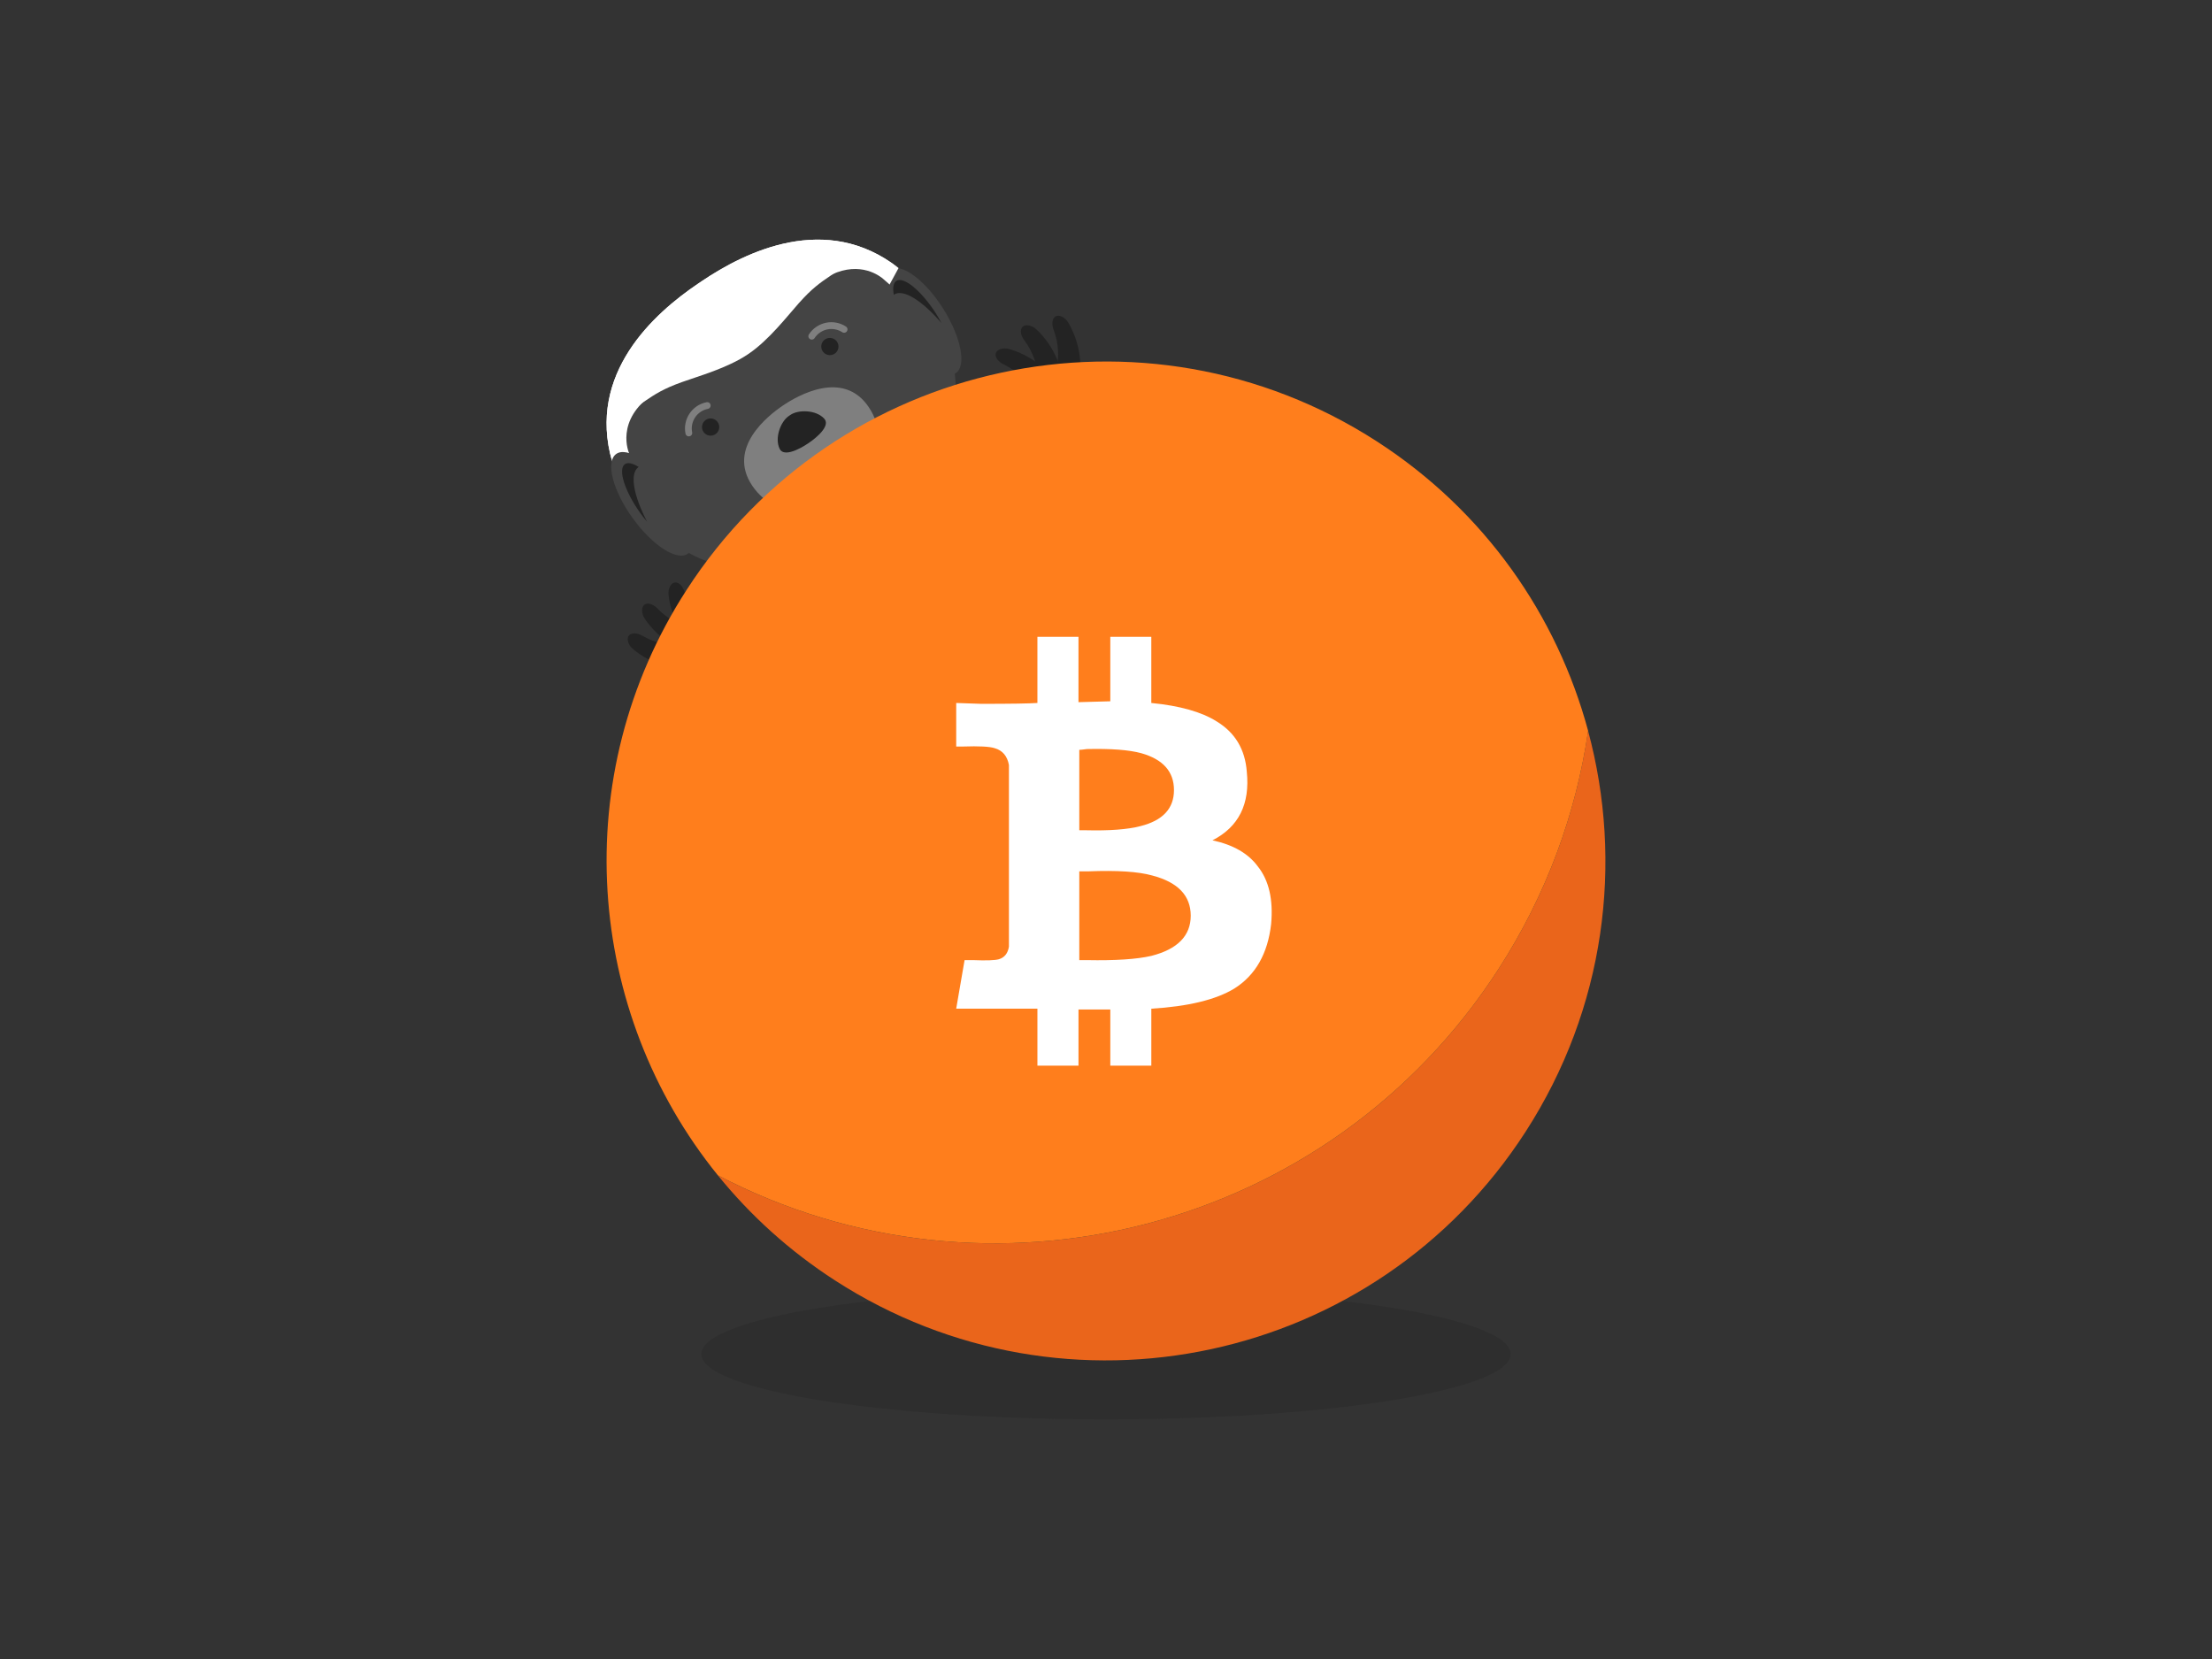 <?xml version="1.0" encoding="utf-8"?>
<!-- Generator: Adobe Illustrator 16.0.4, SVG Export Plug-In . SVG Version: 6.00 Build 0)  -->
<!DOCTYPE svg PUBLIC "-//W3C//DTD SVG 1.1//EN" "http://www.w3.org/Graphics/SVG/1.1/DTD/svg11.dtd">
<svg version="1.1" id="Layer_1" xmlns="http://www.w3.org/2000/svg" xmlns:xlink="http://www.w3.org/1999/xlink" x="0px" y="0px"
	 width="300px" height="225px" viewBox="0 0 300 225" enable-background="new 0 0 300 225" xml:space="preserve">
<rect x="0" y="0" width="300" height="225" fill="#333333" stroke="none"/>
<g>
	<g>
		<path fill="#232323" d="M142.882,44.691c-0.259-0.684-0.206-1.465,0.245-1.762c0.449-0.302,1.303,0.047,1.77,0.85
			c1.275,2.185,1.844,4.763,1.565,7.365c-0.108,0.967-1.069,1.439-1.994,1.078c-0.93-0.363-1.461-1.125-1.286-1.762
			C143.688,48.635,143.619,46.607,142.882,44.691z"/>
		<path fill="#232323" d="M138.9,46.125c-0.438-0.586-0.604-1.35-0.252-1.762c0.349-0.416,1.264-0.315,1.937,0.328
			c1.83,1.744,3.092,4.064,3.544,6.642c0.166,0.959-0.629,1.683-1.617,1.589c-0.99-0.092-1.714-0.677-1.725-1.338
			C140.771,49.689,140.141,47.764,138.9,46.125z"/>
		<path fill="#232323" d="M136.073,49.393c-0.654-0.319-1.152-0.926-1.027-1.455c0.121-0.522,0.981-0.854,1.875-0.588
			c2.423,0.717,4.604,2.209,6.181,4.297c0.584,0.779,0.205,1.783-0.718,2.15c-0.924,0.373-1.835,0.184-2.146-0.402
			C139.361,51.717,137.923,50.288,136.073,49.393z"/>
	</g>
	<g>
		<path fill="#232323" d="M87.095,86.21c-0.633-0.368-1.412-0.438-1.782-0.043c-0.368,0.396-0.161,1.295,0.559,1.884
			c1.95,1.609,4.404,2.583,7.019,2.725c0.973,0.048,1.593-0.826,1.383-1.797c-0.208-0.974-0.875-1.623-1.533-1.551
			C90.858,87.634,88.868,87.242,87.095,86.21z"/>
		<path fill="#232323" d="M89.148,82.507c-0.507-0.524-1.234-0.812-1.699-0.532c-0.466,0.278-0.514,1.198,0.015,1.965
			c1.428,2.086,3.515,3.705,5.987,4.562c0.921,0.317,1.759-0.351,1.828-1.34c0.068-0.994-0.393-1.802-1.045-1.917
			C92.368,84.923,90.565,83.995,89.148,82.507z"/>
		<path fill="#232323" d="M92.826,80.24c-0.21-0.697-0.729-1.283-1.271-1.248c-0.539,0.037-1,0.831-0.883,1.758
			c0.322,2.504,1.444,4.896,3.253,6.784c0.676,0.704,1.728,0.489,2.237-0.362c0.515-0.852,0.474-1.781-0.055-2.179
			C94.593,83.855,93.413,82.208,92.826,80.24z"/>
	</g>
	<g>
		<g>
			
				<ellipse transform="matrix(-0.534 -0.845 0.845 -0.534 155.174 172.574)" fill="#444444" cx="125.122" cy="43.545" rx="8.325" ry="3.263"/>
			<g>
				<path fill="#FFFFFF" d="M121.866,36.35c-9.77-7.643-20.762-2.218-26.709,1.797l-0.49,0.33
					C88.719,42.495,79.58,50.663,83.019,62.58l26.268-3.098L121.866,36.35"/>
				<path fill="#444444" d="M111.235,38.121c-1.414,0.956-2.312,1.586-3.859,3.427c-1.319,1.57-3.466,4.614-5.937,6.283
					l-0.085,0.058c-2.471,1.668-6.097,2.522-8.047,3.159c-2.285,0.748-3.205,1.347-4.618,2.3c-5.369,3.625-3.376,8.098-3.376,8.098
					l-0.008,0.006c3.986,11.703,8.547,8.473,8.547,8.473l30.82-20.808c0,0,4.498-3.31-4.951-11.345
					c-0.043-0.035-0.084-0.067-0.129-0.104C118.535,36.877,115.512,35.232,111.235,38.121z"/>
				<path fill="#444444" d="M118.312,73.08c-6.176,4.169-22.63,8.064-29.977-2.814c-7.343-10.877,6.534-21.5,11.403-24.789
					c4.868-3.287,19.926-12.198,27.268-1.322C134.354,55.034,124.486,68.909,118.312,73.08z"/>
				<path fill="#7F7F7F" d="M114.936,68.016c-2.521,1.702-9.453,2.981-12.916-2.148c-3.462-5.131,2.167-9.521,4.156-10.866
					c1.988-1.344,8.176-4.927,11.639,0.202C121.277,60.333,117.459,66.312,114.936,68.016z"/>
				<path fill="#232323" d="M107.204,56.268c1.097-0.742,3.49-0.69,4.582,0.514c1.09,1.205-2.111,3.299-2.111,3.299l-0.09,0.062
					c0,0-3.137,2.187-3.847,0.722c-0.71-1.462,0.137-3.7,1.234-4.439L107.204,56.268z"/>
				<path fill="none" stroke="#7F7F7F" stroke-width="0.92" stroke-linecap="round" stroke-miterlimit="10" d="M93.421,58.721
					c-0.081-0.404-0.081-0.816-0.002-1.214c0.077-0.397,0.23-0.78,0.455-1.127c0.223-0.344,0.52-0.649,0.882-0.897
					c0.364-0.244,0.759-0.403,1.163-0.482"/>
				<path fill="none" stroke="#7F7F7F" stroke-width="0.92" stroke-linecap="round" stroke-miterlimit="10" d="M114.479,44.671
					c-0.347-0.226-0.729-0.378-1.125-0.454c-0.398-0.078-0.812-0.08-1.214,0c-0.403,0.078-0.799,0.24-1.162,0.485
					c-0.362,0.243-0.659,0.55-0.883,0.896"/>
				<g>
					<circle fill="#232323" cx="96.377" cy="57.919" r="1.169"/>
					<circle fill="#232323" cx="112.55" cy="46.998" r="1.169"/>
				</g>
				
					<ellipse transform="matrix(0.584 0.812 -0.812 0.584 92.233 -43.4)" fill="#444444" cx="88.472" cy="68.312" rx="8.326" ry="3.264"/>
				<path fill="#232323" d="M86.566,63.37c-1.199,0.875-0.633,3.868,1.197,7.399c-0.322-0.383-0.642-0.791-0.951-1.226
					c-2.095-2.944-3.022-5.892-2.075-6.583c0.404-0.293,1.084-0.13,1.891,0.378C86.609,63.35,86.584,63.355,86.566,63.37z"/>
				<path fill="#FFFFFF" d="M101.431,48.053c-2.789,1.883-6.784,2.987-8.943,3.766c-2.53,0.912-3.568,1.59-5.161,2.668
					c-4.826,3.257-4.6,6.787-4.309,8.095c-3.439-11.917,5.7-20.085,11.648-24.103l0.49-0.332c5.948-4.016,16.938-9.438,26.709-1.796
					c-1.102-0.758-4.295-2.289-9.118,0.967c-1.594,1.079-2.61,1.788-4.402,3.794c-1.53,1.711-4.046,5.003-6.836,6.887
					L101.431,48.053z"/>
				<path fill="none" stroke="#232323" stroke-width="0.834" stroke-linecap="round" stroke-miterlimit="10" d="M115.286,60.143
					c0.127,0.648,0.127,1.309,0.002,1.943c-0.123,0.637-0.368,1.25-0.728,1.801c-0.358,0.553-0.832,1.043-1.412,1.434
					c-0.58,0.393-1.213,0.648-1.858,0.777c-0.646,0.125-1.306,0.125-1.943,0c-0.636-0.125-1.25-0.369-1.802-0.729"/>
			</g>
		</g>
		<path fill="#232323" d="M121.273,39.936c1.26-0.781,3.824,0.86,6.416,3.879c-0.233-0.441-0.492-0.89-0.782-1.342
			c-1.947-3.043-4.333-5.004-5.33-4.383c-0.425,0.266-0.526,0.956-0.358,1.893C121.238,39.969,121.253,39.949,121.273,39.936z"/>
	</g>
	<ellipse opacity="0.3" fill="#232323" enable-background="new    " cx="150" cy="183.642" rx="54.887" ry="8.859"/>
	<g>
		<g>
			<path fill="#EA651B" d="M97.36,159.402c4.399,5.429,9.716,10.269,15.907,14.265c31.426,20.288,73.346,11.263,93.633-20.166
				c10.824-16.767,13.302-36.517,8.484-54.378c-1.628,11.177-5.621,22.191-12.148,32.305
				C180.262,167.016,134.169,178.661,97.36,159.402z"/>
			<path fill="#FF7E1C" d="M93.101,80.034c-16.291,25.233-13.675,57.233,4.26,79.368c36.809,19.26,82.901,7.613,105.877-27.975
				c6.525-10.111,10.52-21.129,12.15-32.306c-4.209-15.618-13.992-29.792-28.652-39.257
				C155.307,39.578,113.386,48.607,93.101,80.034z"/>
		</g>
		<g>
			<g>
				<g>
					<path fill="#FFFFFF" d="M170.578,117.492c1.518,1.894,2.12,4.502,1.818,7.831c-0.457,4.016-2.121,6.938-4.998,8.751
						c-2.502,1.517-6.254,2.424-11.252,2.729v7.721h-5.562v-7.614h-4.315v7.614h-5.571v-7.721h-11.015l1.137-6.59h1.135
						c1.818,0.076,2.984,0.032,3.516-0.117c0.758-0.228,1.213-0.789,1.363-1.699v-24.652c-0.227-1.21-0.865-1.969-1.926-2.271
						c-0.682-0.227-2.12-0.303-4.314-0.227h-0.91v-5.907l3.408,0.118c4.014,0,6.545-0.043,7.605-0.118V86.37h5.57v8.86l4.316-0.119
						V86.37h5.561v8.97c3.861,0.377,6.814,1.211,8.86,2.498c2.5,1.516,3.861,3.787,4.091,6.816c0.453,4.392-1.094,7.496-4.654,9.312
						l0,0C167.245,114.57,169.291,115.75,170.578,117.492L170.578,117.492z M146.378,112.602h0.909
						c3.181,0.078,5.646-0.106,7.388-0.561c3.029-0.757,4.544-2.391,4.544-4.889c0-2.5-1.48-4.166-4.436-5
						c-1.666-0.454-4.12-0.637-7.377-0.562c-0.531,0.076-0.877,0.108-1.028,0.108V112.602L146.378,112.602z M147.406,130.214
						c3.861,0.075,6.771-0.118,8.74-0.573c3.56-0.908,5.345-2.727,5.345-5.453c0-2.726-1.742-4.541-5.226-5.451
						c-1.893-0.53-4.771-0.715-8.632-0.562h-1.256v12.039H147.406L147.406,130.214z"/>
				</g>
			</g>
		</g>
	</g>
</g>
</svg>
